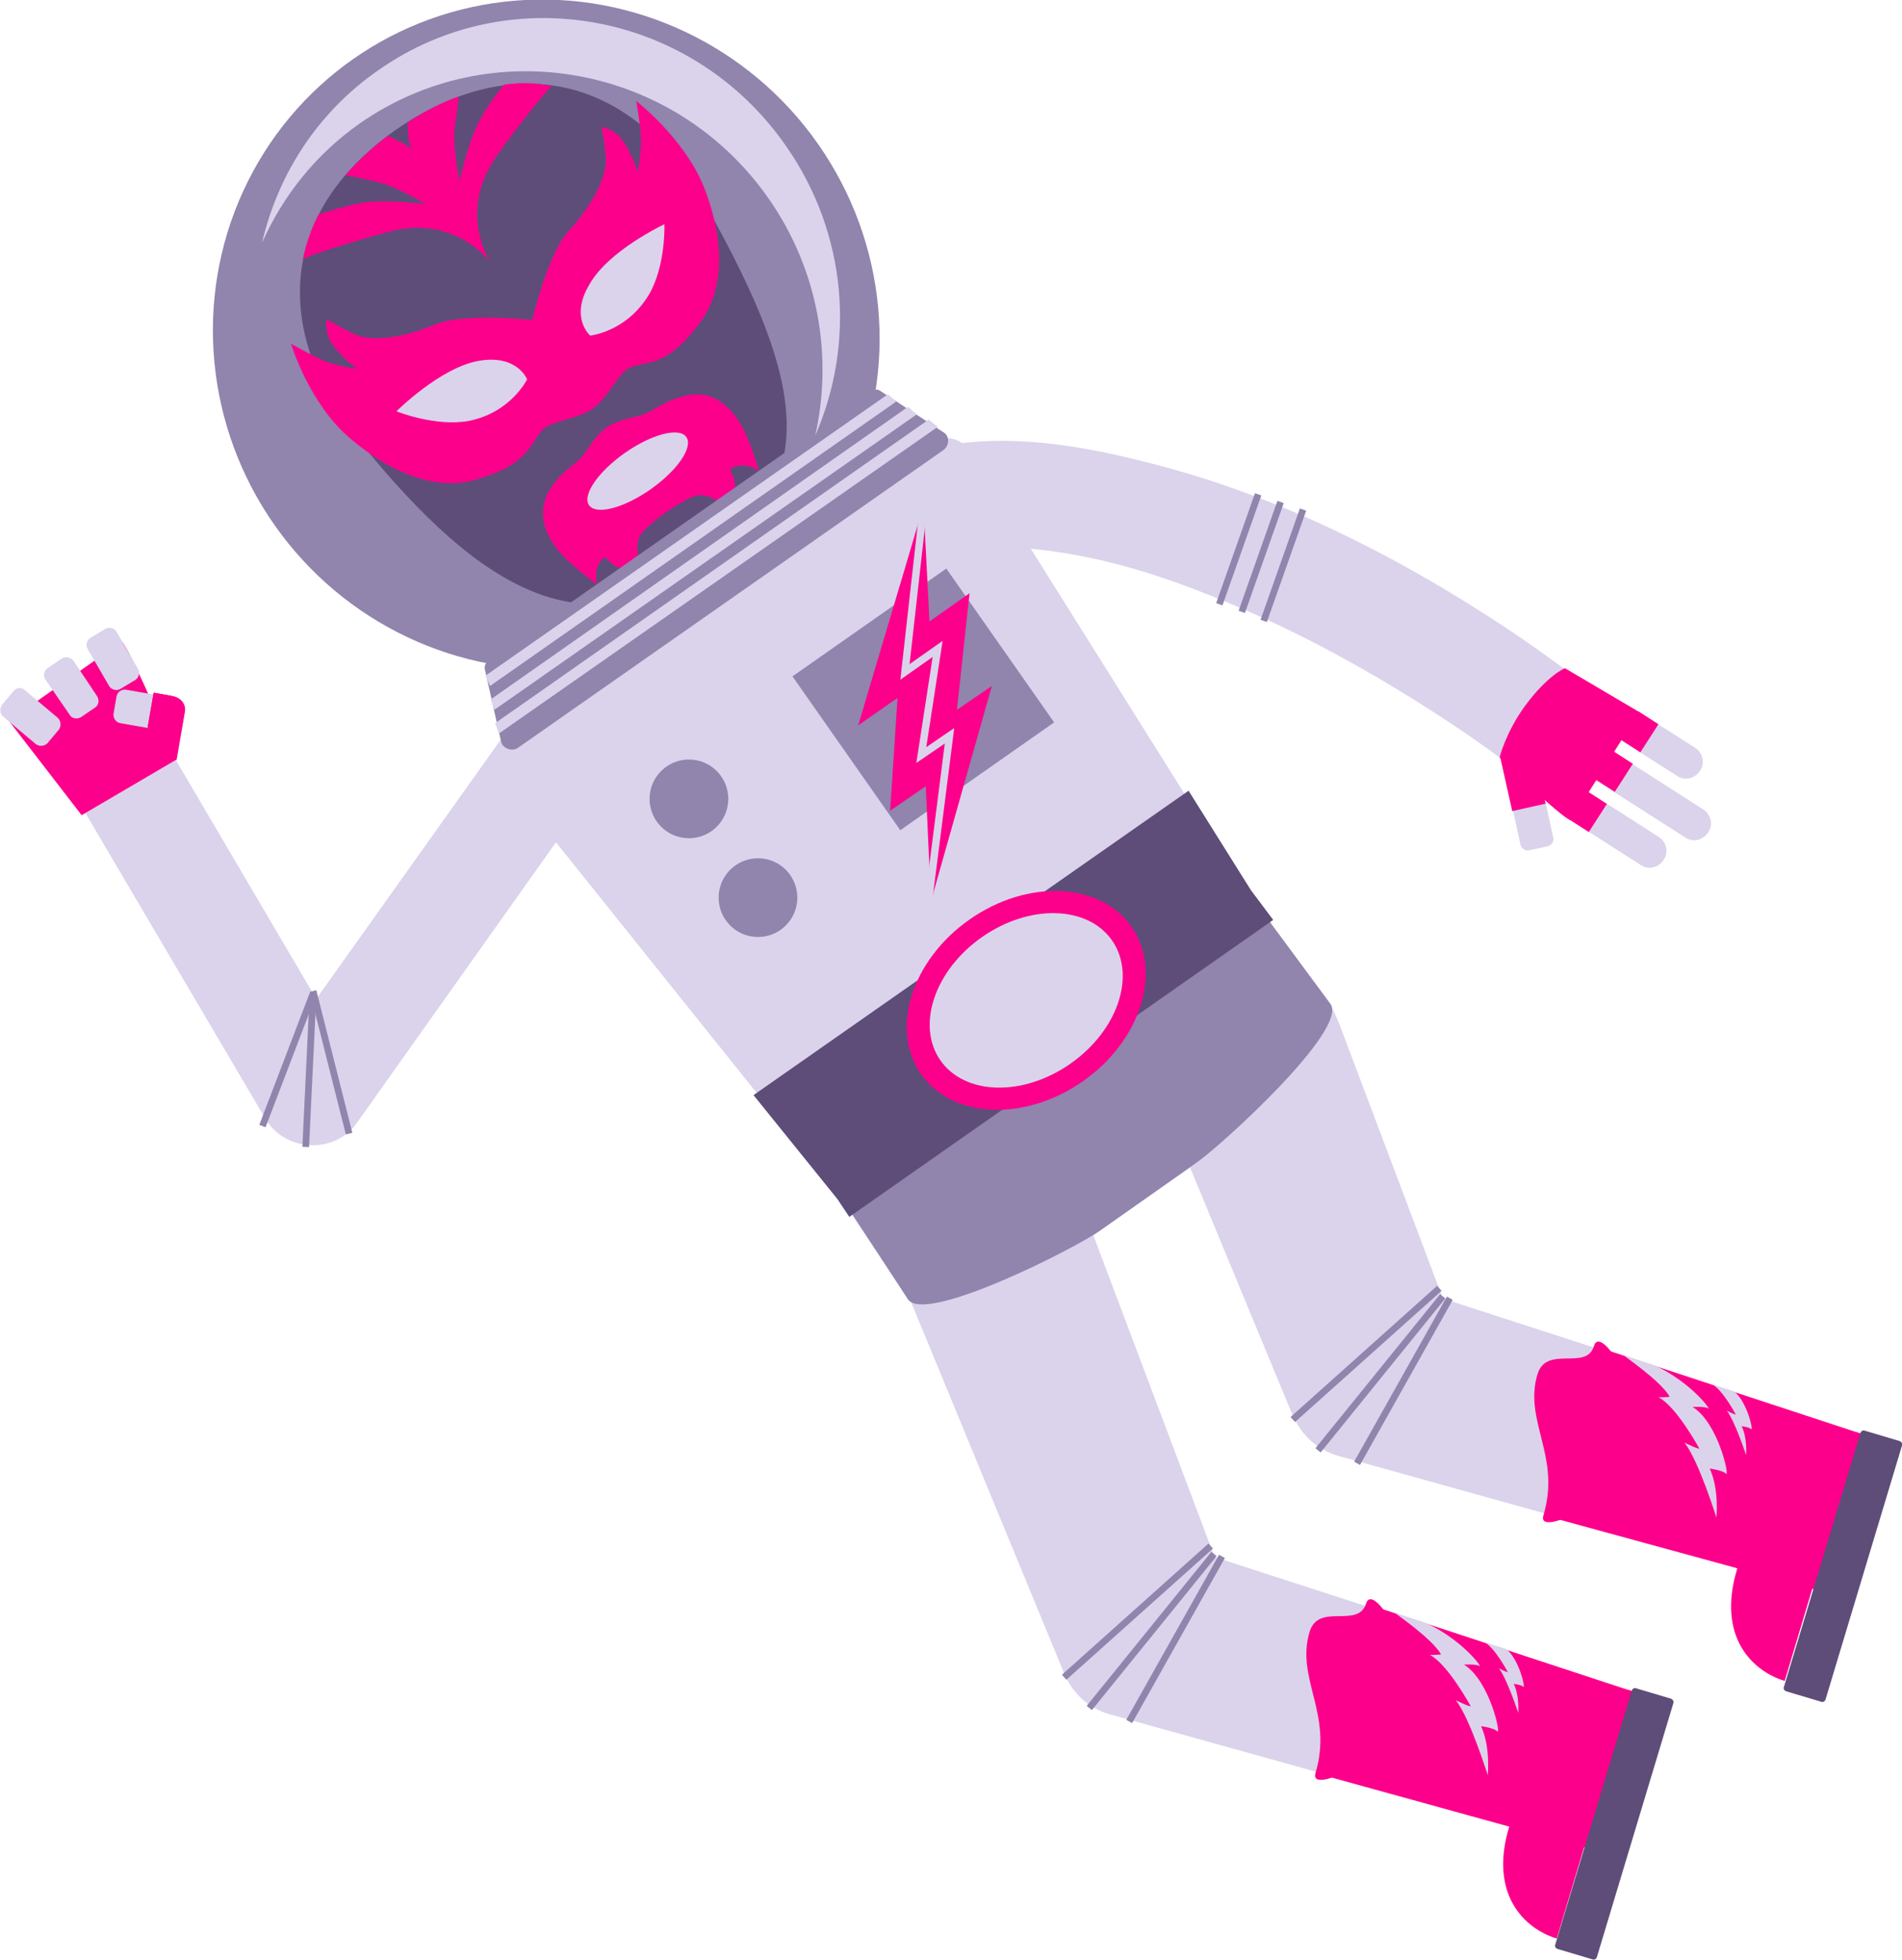 <?xml version="1.0" encoding="utf-8"?>
<!-- Generator: Adobe Illustrator 19.1.0, SVG Export Plug-In . SVG Version: 6.00 Build 0)  -->
<svg version="1.2" baseProfile="tiny" xmlns="http://www.w3.org/2000/svg" xmlns:xlink="http://www.w3.org/1999/xlink" x="0px"
	 y="0px" viewBox="0 0 256.2 264" xml:space="preserve">
<g id="bg">
	<g id="face_1_">
	</g>
	<g id="face">
	</g>
</g>
<g id="other">
	<g id="asteroid_2_">
		<g id="crater_17_">
		</g>
		<g id="crater_16_">
		</g>
		<g id="crater_15_">
		</g>
		<g id="crater_14_">
		</g>
		<g id="crater_13_">
		</g>
		<g id="crater_12_">
		</g>
		<g id="_carter_2_5_">
		</g>
		<g id="_carter_2_4_">
		</g>
	</g>
	<g id="g1_2_">
	</g>
	<g id="asteroid_1_">
		<g id="crater_11_">
		</g>
		<g id="crater_10_">
		</g>
		<g id="crater_9_">
		</g>
		<g id="crater_8_">
		</g>
		<g id="crater_7_">
		</g>
		<g id="crater_6_">
		</g>
		<g id="_carter_2_3_">
		</g>
		<g id="_carter_2_2_">
		</g>
	</g>
	<g id="sity_1_">
		<g id="ufo1_2_">
		</g>
		<g id="ufo1_1_">
		</g>
		<g id="ufo1">
		</g>
	</g>
	<g id="sity">
	</g>
	<g id="ship_1_1_">
	</g>
	<g id="spaceman_2_1_">
	</g>
	<g id="ufo2_1_">
	</g>
	<g id="ufo2">
	</g>
	<g id="alien2">
	</g>
	<g id="asteroid">
		<g id="crater_5_">
		</g>
		<g id="crater_4_">
		</g>
		<g id="crater_3_">
		</g>
		<g id="crater_2_">
		</g>
		<g id="crater_1_">
		</g>
		<g id="crater">
		</g>
		<g id="_carter_2_1_">
		</g>
		<g id="_carter_2">
		</g>
	</g>
	<g id="alien3_1_">
	</g>
	<g id="alien3">
	</g>
	<g id="g2_2_">
	</g>
	<g id="g2_1_">
	</g>
	<g id="g2">
	</g>
	<g id="surfer_2_">
	</g>
	<g id="surfer_1_">
	</g>
	<g id="surfer">
	</g>
	<g id="g1_1_">
	</g>
	<g id="g1">
	</g>
	<g id="ship_1">
	</g>
	<g id="spaceman_1">
	</g>
	<g id="spaceman_2">
	</g>
	<g>
		<g>
			<path fill-rule="evenodd" fill="#DAD3EB" d="M215.4,226.5l-6.3,21l-59.6-16.6c-5-1.4-7.9-6.6-6.4-11.6l4.4-14.8L215.4,226.5z"/>
			<polygon fill-rule="evenodd" fill="#DAD3EB" points="166.5,217.4 143.6,226 119.6,167.8 145.4,161.4 			"/>
			
				<rect x="140" y="216.7" transform="matrix(0.745 -0.667 0.667 0.745 -105.797 157.509)" fill="#9184AD" width="26.5" height="0.9"/>
			
				<rect x="141.9" y="219.2" transform="matrix(0.629 -0.777 0.777 0.629 -113.194 202.143)" fill="#9184AD" width="26.7" height="0.9"/>
			
				<rect x="145.5" y="220.4" transform="matrix(0.49 -0.872 0.872 0.49 -111.773 250.524)" fill="#9184AD" width="25.5" height="0.9"/>
			<polygon fill-rule="evenodd" fill="#FC008B" points="177.5,238.9 214.8,249.2 221.1,228.2 184.3,216.1 			"/>
			<path fill-rule="evenodd" fill="#FC008B" d="M184,216c1-3.3,7.6,7.8,5.7,14.1s-13.5,11.9-12.5,8.7c2.4-8-2.7-12.7-0.8-19
				C177.6,215.8,182.9,219.4,184,216z"/>
			<path fill="#5D4D78" d="M225.4,229.4l-10.3,34.2c-0.1,0.3-0.4,0.4-0.6,0.3l-4.7-1.4c-0.3-0.1-0.4-0.4-0.3-0.6l10.3-34.2
				c0.1-0.3,0.4-0.4,0.6-0.3l4.7,1.4C225.3,228.9,225.5,229.1,225.4,229.4z"/>
			<path fill="#FC008B" d="M209.7,261.1c-4.3-1.3-9.2-5.9-6.4-15.1c2.8-9.2,12.2-19.6,16.4-18.3L209.7,261.1z"/>
			<path fill-rule="evenodd" fill="#DBD3EB" d="M200,221.2c1.4,0.8,3.1,4,3.1,4c-0.1,0.1-1.2-0.5-1.2-0.5c1.1,1.4,2.6,6,2.6,6
				s0.2-2.3-0.6-3.9c0,0,1,0.1,1.3,0.4c0.3,0.3-0.5-3.6-2.3-5.1L200,221.2z"/>
			<path fill-rule="evenodd" fill="#DBD3EB" d="M192.6,222.9c2.4,1.2,5.5,6.9,5.5,6.9c-0.2,0.1-2-0.8-2-0.8
				c1.9,2.4,4.3,10.1,4.3,10.1s0.4-3.8-0.9-6.6c0,0,1.7,0.2,2.2,0.7c0.5,0.5-1-6.8-4.5-9c0,0,1.6-0.1,2.1,0.2
				c0.4,0.2-2.3-3.5-7.2-5.8l-4.1-1.3c0,0.1,4.8,3.3,6.1,5.5C194.1,222.9,192.6,222.9,192.6,222.9z"/>
		</g>
		<g>
			<path fill="#DAD3EB" d="M225.9,104.5c1,0.7,2.4,0.4,3.1-0.7l0,0c0.7-1,0.4-2.4-0.7-3.1l-8-5.1c-1-0.7-2.4-0.4-3.1,0.7l0,0
				c-0.7,1-0.4,2.4,0.7,3.1L225.9,104.5z"/>
			
				<rect x="218.7" y="97" transform="matrix(-0.541 0.841 -0.841 -0.541 423.285 -33.904)" fill="#FC008B" width="4.5" height="3.2"/>
			<path fill="#DAD3EB" d="M203.8,103.4c-3.2-2.5-7.4-5.4-11.5-8c-9.1-5.8-18.7-11-28.8-15c-12.5-5.1-24.1-7.7-38.2-6.6
				c-2.8,0.2-14.6,2.1-14.3-3c0.2-3.4,6.3-7.5,9-8.6c11.1-4.8,24.1-2.6,34.6,0.1c16.4,4.1,31.7,11.6,45.7,20.6
				c4.1,2.6,8.3,5.6,11.5,8L203.8,103.4z"/>
			<path fill="#DAD3EB" d="M206.1,114.5l2.3-0.5c0.6-0.1,1-0.7,0.8-1.3l-2.6-11.8l-4.4,1l2.6,11.8
				C204.9,114.3,205.5,114.7,206.1,114.5z"/>
			<path fill="#DAD3EB" d="M227,112.8c1,0.7,2.4,0.4,3.1-0.7l0,0c0.7-1,0.4-2.4-0.7-3.1l-12.5-8c-1-0.7-2.4-0.4-3.1,0.7l0,0
				c-0.7,1-0.4,2.4,0.7,3.1L227,112.8z"/>
			<path fill="#DAD3EB" d="M221,116.5c1,0.7,2.4,0.4,3.1-0.7l0,0c0.7-1,0.4-2.4-0.7-3.1l-10-6.4c-1-0.7-2.4-0.4-3.1,0.7l0,0
				c-0.7,1-0.4,2.4,0.7,3.1L221,116.5z"/>
			<path fill="#FC008B" d="M211.6,110.5c-1.5-0.5-9.6-8.5-9.6-8.5s0.8-3.3,3.4-6.9c3.1-4.2,5.4-5.1,5.4-5.1l10,5.9L211.6,110.5z"/>
			<g>
				
					<rect x="159" y="73.5" transform="matrix(-0.333 0.943 -0.943 -0.333 292.154 -58.731)" fill="#9184AD" width="15.7" height="0.9"/>
				
					<rect x="162" y="74.6" transform="matrix(-0.333 0.943 -0.943 -0.333 297.212 -60.166)" fill="#9184AD" width="15.7" height="0.9"/>
				
					<rect x="165" y="75.7" transform="matrix(-0.333 0.943 -0.943 -0.333 302.272 -61.602)" fill="#9184AD" width="15.9" height="0.9"/>
			</g>
			
				<rect x="215.2" y="102.4" transform="matrix(-0.541 0.841 -0.841 -0.541 422.486 -22.715)" fill="#FC008B" width="4.5" height="3.2"/>
			
				<rect x="211.8" y="107.8" transform="matrix(-0.541 0.841 -0.841 -0.541 421.688 -11.526)" fill="#FC008B" width="4.5" height="3.2"/>
			
				<rect x="202.9" y="101.3" transform="matrix(-0.976 0.218 -0.218 -0.976 428.303 162.881)" fill="#FC008B" width="4.6" height="7.5"/>
		</g>
		<g>
			<path fill-rule="evenodd" fill="#DAD3EB" d="M246.2,191.7l-6.3,21l-59.6-16.6c-5-1.4-7.9-6.6-6.4-11.6l4.4-14.8L246.2,191.7z"/>
			<path fill-rule="evenodd" fill="#DAD3EB" d="M197.3,182.7l-22.9,8.6l-24.1-58.2l14.2-3.5c6.6-1.6,13.4,1.9,15.9,8.3L197.3,182.7z
				"/>
			
				<rect x="170.8" y="182" transform="matrix(0.745 -0.667 0.667 0.745 -74.802 169.192)" fill="#9184AD" width="26.5" height="0.9"/>
			
				<rect x="172.7" y="184.5" transform="matrix(0.629 -0.777 0.777 0.629 -74.794 213.197)" fill="#9184AD" width="26.7" height="0.9"/>
			
				<rect x="176.3" y="185.6" transform="matrix(0.49 -0.872 0.872 0.49 -65.826 259.66)" fill="#9184AD" width="25.5" height="0.9"/>
			<polygon fill-rule="evenodd" fill="#FC008B" points="208.3,204.2 245.6,214.4 251.9,193.5 215.1,181.4 			"/>
			<path fill-rule="evenodd" fill="#FC008B" d="M214.7,181.3c1-3.3,7.6,7.8,5.7,14.1s-13.5,11.9-12.5,8.7c2.4-8-2.7-12.7-0.8-19
				C208.3,181.1,213.7,184.7,214.7,181.3z"/>
			<path fill="#5D4D78" d="M256.2,194.7l-10.3,34.2c-0.1,0.3-0.4,0.4-0.6,0.3l-4.7-1.4c-0.3-0.1-0.4-0.4-0.3-0.6l10.3-34.2
				c0.1-0.3,0.4-0.4,0.6-0.3l4.7,1.4C256.1,194.2,256.3,194.4,256.2,194.7z"/>
			<path fill="#FC008B" d="M240.4,226.4c-4.3-1.3-9.2-5.9-6.4-15.1c2.8-9.2,12.2-19.6,16.4-18.3L240.4,226.4z"/>
			<path fill-rule="evenodd" fill="#DBD3EB" d="M230.7,186.5c1.4,0.8,3.1,4,3.1,4c-0.1,0.1-1.2-0.5-1.2-0.5c1.1,1.4,2.6,6,2.6,6
				s0.2-2.3-0.6-3.9c0,0,1,0.1,1.3,0.4c0.3,0.3-0.5-3.6-2.3-5.1L230.7,186.5z"/>
			<path fill-rule="evenodd" fill="#DBD3EB" d="M223.4,188.2c2.4,1.2,5.5,6.9,5.5,6.9c-0.2,0.1-2-0.8-2-0.8
				c1.9,2.4,4.3,10.1,4.3,10.1s0.4-3.8-0.9-6.6c0,0,1.7,0.2,2.2,0.7c0.5,0.5-1-6.8-4.5-9c0,0,1.6-0.1,2.1,0.2
				c0.4,0.2-2.3-3.5-7.2-5.8l-4.1-1.3c0,0.1,4.8,3.3,6.1,5.5C224.9,188.2,223.4,188.2,223.4,188.2z"/>
		</g>
		<path fill="#DAD3EB" d="M80.6,105.4l-32.5,45.8c-2.3,3.3-6.9,4-10.2,1.7h0c-3.1-2.2-3.8-6.4-1.6-9.5l32.8-46.1L80.6,105.4z"/>
		<path fill="#DAD3EB" d="M11.5,109.5l24.2,41.1c2,3.5,6.5,4.6,10,2.6l0,0c3.2-1.9,4.3-6.1,2.4-9.3l-24.4-41.5L11.5,109.5z"/>
		
			<rect x="29.3" y="142.5" transform="matrix(0.357 -0.934 0.934 0.357 -108.626 127.998)" fill="#9184AD" width="18.9" height="0.9"/>
		
			<rect x="31.3" y="143.7" transform="matrix(4.759714e-02 -0.999 0.999 4.759714e-02 -104.315 178.889)" fill="#9184AD" width="20.8" height="0.9"/>
		
			<rect x="34.7" y="142.7" transform="matrix(-0.245 -0.97 0.97 -0.245 -83.332 221.417)" fill="#9184AD" width="19.8" height="0.9"/>
		<path fill="#FC008B" d="M16.4,86.4c1.2,1.1,7.4,15.9,7.4,15.9L11,109.8L1.2,97.1L16.4,86.4z"/>
		<path fill="#DAD3EB" d="M15.3,96.1l0.4-2.3c0.1-0.6,0.7-1,1.3-0.9l5.7,1l-0.8,4.5l-5.7-1C15.6,97.3,15.2,96.7,15.3,96.1z"/>
		<path fill="#FC008B" d="M19.9,97.8l0.8-4.5l2.3,0.4c1.2,0.2,2,1.3,1.8,2.5l-0.4,2.3L19.9,97.8z"/>
		<path fill="#FC008B" d="M20.7,93.3l2.7,0.5c1,0.2,1.7,1.1,1.5,2.1l-1.1,6.4l-4.5-0.8L20.7,93.3z"/>
		
			<ellipse transform="matrix(0.819 -0.574 0.574 0.819 -12.586 50.358)" fill="#9184AD" cx="73.6" cy="45.1" rx="44.7" ry="45.3"/>
		<g>
			<path fill="#5D4D78" d="M95,27.5c14,24.9,15.4,37.6-0.5,48.7c-15.6,11-29.3,4-46.1-16.8c-11-13.7-11.8-30.1,4.9-41.9
				C68.5,6.9,85,9.6,95,27.5z"/>
			<path fill="#FC008B" d="M85.1,49.4c2.6-0.8,5-0.2,9.3-6.1c3.3-4.5,3.1-11.2,0.5-17.9c-2.6-6.7-9.2-11.8-9.2-11.8s0.5,2.8,0.6,4.5
				c0.2,1.8-0.4,5.1-0.4,5.1s-0.8-2.7-2.2-4.5c-1.1-1.4-2.7-1.6-2.7-1.6s0.4,1.7,0.6,4.1c0.2,2.9-2.1,6.7-4.9,9.8
				c-2.9,3-5,12.1-5,12.1s-9.2-1-13.1,0.6c-3.8,1.6-8.2,2.5-10.9,1.3C45.5,43.9,44,43,44,43s-0.3,1.6,0.6,3.1
				c1.2,1.9,3.5,3.6,3.5,3.6s-3.3-0.5-4.9-1.3c-1.5-0.7-4-2.1-4-2.1s2.4,8,7.9,12.7s11.7,7.2,17,5.6c7-2,7.1-4.5,8.9-6.6
				c1.2-1.4,4.6-1.4,6.9-3C82.2,53.3,83.3,50,85.1,49.4z"/>
			<path fill="#FC008B" d="M77.7,62.2c-1.5,1.1-4.2,3.4-4.5,6.1c-0.4,2.7,1.2,5.3,3.4,7.3s3.8,3.1,3.8,3.1s-0.3-1.5,0.1-2.4
				s1-1.3,1-1.3s0.8,1,1.7,1.4c1.7,0.7,3.5,0.5,3.5,0.5s-1.5-2.6-0.5-4.7c0.6-1.4,6.3-5.4,7.9-5.5c2.3-0.1,4.2,2.1,4.2,2.1
				s0.8-1.7,0.7-3.5c0-1-0.7-2.1-0.7-2.1s0.6-0.5,1.6-0.5c1-0.1,2.3,0.7,2.3,0.7s-0.5-2-1.6-4.6c-1.1-2.7-3.1-5.1-5.7-5.6
				s-5.7,1.2-7.3,2.2c-1.3,0.8-4,0.9-5.8,2.1C79.9,58.8,78.9,61.3,77.7,62.2z"/>
			<path fill="#DAD3EB" d="M71,51.1c0,0-1.3-3.4-6.5-2.5c-5.2,0.9-11.1,6.8-11.1,6.8s5.2,2.1,9.7,1.3C68.8,55.6,71,51.1,71,51.1z"/>
			<path fill="#DAD3EB" d="M79.5,45.2c0,0-2.8-2.4-0.1-6.9c2.6-4.6,10.1-8.1,10.1-8.1s0.2,5.6-2.1,9.5
				C84.4,44.7,79.5,45.2,79.5,45.2z"/>
			<ellipse transform="matrix(0.819 -0.574 0.574 0.819 -20.902 60.757)" fill="#DAD3EB" cx="85.9" cy="63.5" rx="8" ry="3"/>
			<path fill="#FC008B" d="M67.9,11.4c-0.8,1-2.3,2.9-3.4,5c-1.4,2.6-2.6,8-2.6,8s-0.8-3.8-0.7-6.7c0.1-0.9,0.4-2.9,0.6-4.7
				c-2.3,0.8-4.6,2-6.9,3.5c0,1.4,0.2,3.1,0.6,3.7c-0.4-0.6-2-1.3-3.3-1.9c-2.2,1.7-4.1,3.5-5.7,5.3c1.8,0.3,3.8,0.8,4.7,1
				c2.8,0.8,6.1,2.9,6.1,2.9s-5.5-0.7-8.4-0.2c-2.4,0.4-4.8,1.2-6,1.6c-1,2-1.7,4-2.1,6c0.6-0.3,2.7-1.1,6.4-2.2
				c1.4-0.4,5-1.5,6.6-1.8c8.1-1.4,12.3,4.5,12.3,4.5s-4.1-6,0-13.1c0.8-1.5,3.1-4.4,4-5.6c2.2-2.9,3.7-4.6,4.2-5.1
				C72.2,11.1,70.1,11.1,67.9,11.4z"/>
		</g>
		<path fill-rule="evenodd" fill="#DAD3EB" d="M177.2,145.4l-44.5,31.2c-3.4,2.4-8,1.6-10.4-1.8l-9.4-13.9l-45.1-56.3
			c-1.1-1.3-1-3.6,0.4-4.6l57.9-40.5c1.4-1,3.5-0.3,4.4,1.1l37.2,59.3l11.2,15.1C181.4,138.2,180.6,143,177.2,145.4z"/>
		
			<rect x="111.7" y="81.6" transform="matrix(0.819 -0.574 0.574 0.819 -31.573 88.384)" fill="#9184AD" width="25.3" height="25.3"/>
		<g>
			<polygon fill-rule="evenodd" fill="#FC008B" points="124.4,68.1 115.6,97.7 120.9,94 119.9,109.2 124.7,105.9 125.4,121.4 
				133.6,92.4 128.9,95.6 130.6,79.9 125.2,83.7 			"/>
			<polyline fill-rule="evenodd" fill="none" stroke="#DBD3EB" stroke-linecap="round" stroke-miterlimit="10" points="125.1,121.1 
				127.9,99.1 124.1,101.7 126.3,87.4 121.9,90.5 124.4,68.2 			"/>
		</g>
		<circle fill-rule="evenodd" fill="#9184AD" cx="92.8" cy="107.6" r="5.3"/>
		<circle fill-rule="evenodd" fill="#9184AD" cx="102.1" cy="120.9" r="5.3"/>
		<path fill-rule="evenodd" fill="#9184AD" d="M113.2,161.1l9.1,13.9c2.3,3.4,22.4-6.8,25.8-9.2l13.2-9.3
			c3.4-2.4,20.4-17.9,17.9-21.3l-9.9-13.4L113.2,161.1L113.2,161.1z"/>
		<polygon fill-rule="evenodd" fill="#5D4D78" points="112.8,161.5 114.4,163.9 171.5,123.9 168.5,119.9 160.1,106.5 101.5,147.5 		
			"/>
		
			<ellipse transform="matrix(0.819 -0.574 0.574 0.819 -52.33 103.665)" fill="#FC008B" cx="138.2" cy="134.8" rx="17.3" ry="13.3"/>
		<path fill="#9184AD" d="M66.1,88.7l51-35.7c0.5-0.4,1-0.7,1.4-0.4l8.7,5.7c0.7,0.5,0.7,1.7-0.1,2.3l-57.3,40.1
			c-0.8,0.6-2.1,0.1-2.3-0.8l-2.2-9.8C65.2,89.5,65.6,89.1,66.1,88.7z"/>
		<polygon fill="#DAD3EB" points="66.6,95.6 123.5,55.8 122.3,54.8 66.1,94.2 		"/>
		<polygon fill="#DAD3EB" points="67.2,98.8 126.3,57.5 125.1,56.5 66.7,97.4 		"/>
		<polygon fill="#DAD3EB" points="66,92.4 120.7,54.1 119.6,53.1 65.4,91 		"/>
		
			<ellipse transform="matrix(0.819 -0.574 0.574 0.819 -52.33 103.665)" fill="#DAD3EB" cx="138.2" cy="134.8" rx="14.1" ry="10.4"/>
		<path fill="#DAD3EB" d="M50.9,9.5c-8.2,5.7-13.5,14.1-15.6,23.2c2.8-6.3,7.2-11.9,13.2-16.1c17.8-12.4,42.4-7.9,55,10.1
			c6.8,9.7,8.7,21.4,6.3,32c5.4-12.3,4.4-27.1-3.9-39C93.3,1.5,68.6-3,50.9,9.5z"/>
		<path fill="#DAD3EB" d="M1.8,93.1l-1.5,1.8c-0.4,0.5-0.3,1.2,0.1,1.6l4.4,3.7c0.5,0.4,1.2,0.3,1.6-0.1l1.5-1.8
			c0.4-0.5,0.3-1.2-0.1-1.6l-4.4-3.7C2.9,92.5,2.2,92.6,1.8,93.1z"/>
		<path fill="#DAD3EB" d="M8.3,88.7l-1.9,1.3c-0.5,0.3-0.6,1-0.3,1.5l3.3,4.8c0.3,0.5,1,0.6,1.5,0.3l1.9-1.3c0.5-0.3,0.6-1,0.3-1.5
			L9.9,89C9.5,88.5,8.8,88.4,8.3,88.7z"/>
		<path fill="#DAD3EB" d="M14.2,84.7l-2,1.2c-0.5,0.3-0.7,1-0.4,1.5l2.9,5c0.3,0.5,1,0.7,1.5,0.4l2-1.2c0.5-0.3,0.7-1,0.4-1.5
			l-2.9-5C15.4,84.6,14.8,84.4,14.2,84.7z"/>
	</g>
	<g id="alien2_2">
	</g>
</g>
<g id="speakers">
</g>
<g id="text">
	<g id="text_1_">
	</g>
	<g id="date">
	</g>
</g>
</svg>
